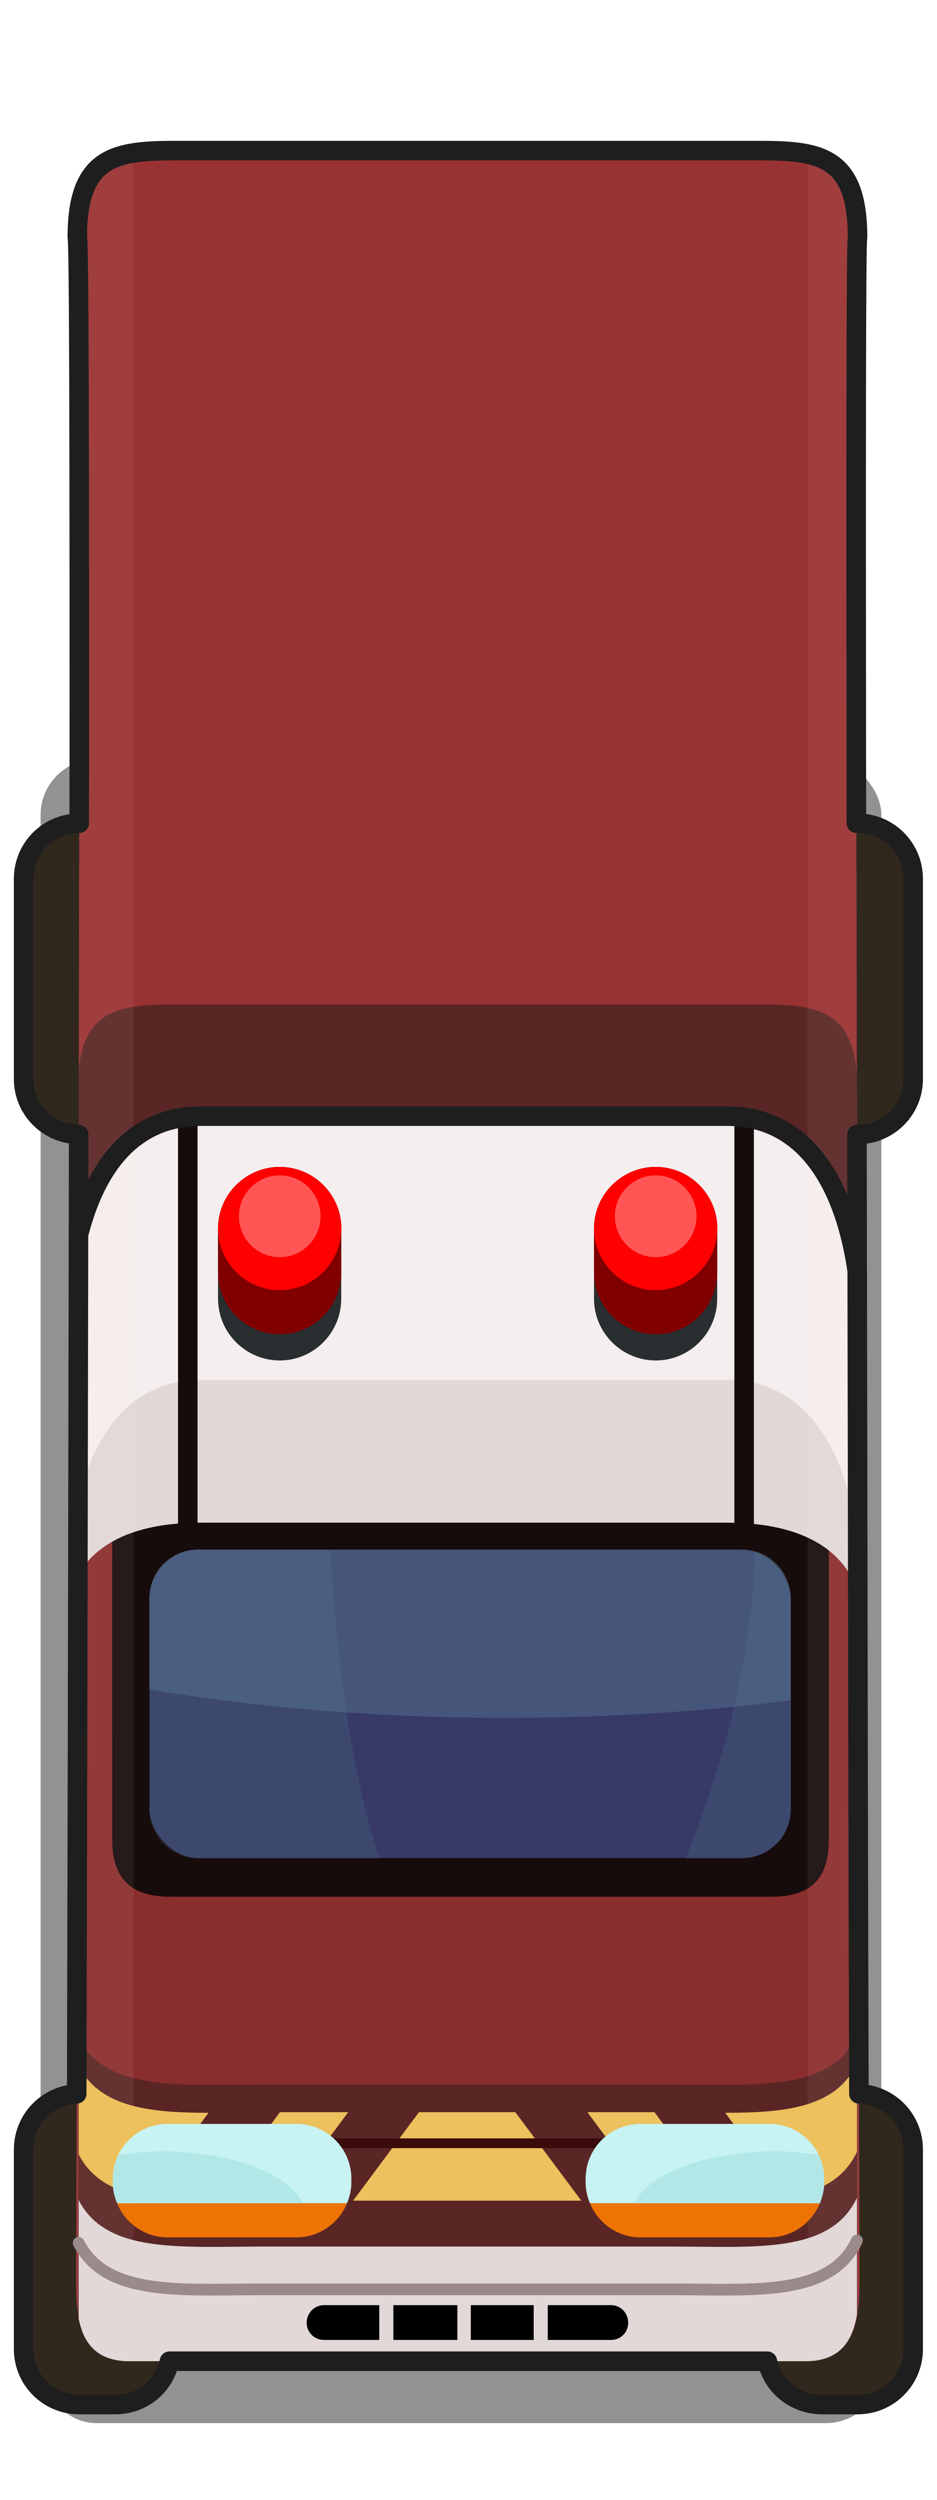 <?xml version="1.0" encoding="UTF-8" standalone="no"?>
<svg xmlns:svg="http://www.w3.org/2000/svg" xmlns="http://www.w3.org/2000/svg" xmlns:xlink="http://www.w3.org/1999/xlink" version="1.0" width="100%" height="100%" viewBox="0 0 48 128" id="svg2383" style="display:inline">
<defs id="defs2385"/>
<g id="layer3" style="display:inline">
<rect width="43.07" height="85.19" ry="2.84" x="2.08" y="38.88" id="r3855" style="fill:#090805;fill-opacity:0.44;fill-rule:evenodd;stroke:none;marker:none;visibility:visible;display:inline;overflow:visible;enable-background:accumulate"/>
<rect width="7.52" height="15.92" ry="2.84" x="1.21" y="42.16" id="r3641" style="fill:#31281d;fill-opacity:1;fill-rule:evenodd;stroke:none;marker:none;visibility:visible;display:inline;overflow:visible;enable-background:accumulate"/>
<rect width="7.52" height="15.92" ry="2.84" x="39.26" y="42.16" id="r3643" style="fill:#31281d;fill-opacity:1;fill-rule:evenodd;stroke:none;marker:none;visibility:visible;display:inline;overflow:visible;enable-background:accumulate"/>
<rect width="7.52" height="15.92" ry="2.84" x="1.21" y="107.20" id="r3639" style="fill:#31281d;fill-opacity:1;fill-rule:evenodd;stroke:none;marker:none;visibility:visible;display:inline;overflow:visible;enable-background:accumulate"/>
<rect width="7.52" height="15.92" ry="2.84" x="39.26" y="107.20" id="r3637" style="fill:#31281d;fill-opacity:1;fill-rule:evenodd;stroke:none;marker:none;visibility:visible;display:inline;overflow:visible;enable-background:accumulate"/>
<path d="M 9.06,7.71 C 6.19,7.71 4.27,7.91 4,11.28 C 3.99,11.32 4.00,11.36 4,11.40 C 4.00,12.31 4.02,12.96 4.03,14.31 C 4.04,15.70 4.05,17.74 4.06,20.34 C 4.06,21.94 4.06,22.96 4.06,24.81 C 4.07,29.67 4.06,34.88 4.06,42.15 C 4.05,47.54 4.04,52.29 4.03,58.09 C 4.02,59.33 4.03,60.25 4.03,61.5 C 3.99,82.65 3.95,100.00 3.93,107.21 C 3.93,108.65 3.90,116.03 3.90,116.18 C 3.90,118.09 3.74,120.90 6.62,120.90 C 7.31,120.90 8,120.90 8.68,120.90 C 18.89,120.90 29.10,120.90 39.31,120.90 C 39.96,120.90 40.62,120.90 41.28,120.90 C 44.15,120.90 44.03,118.09 44.03,116.18 C 44.03,116.03 44.00,108.65 44,107.21 C 43.98,102.72 43.95,89.14 43.93,78.71 C 43.91,69.94 43.92,67.73 43.90,58.09 C 43.89,52.29 43.88,47.54 43.87,42.15 C 43.86,30.90 43.85,20.19 43.87,14.31 C 43.87,12.96 43.89,12.31 43.90,11.40 C 43.90,11.34 43.90,11.33 43.90,11.28 C 43.63,7.91 41.71,7.71 38.84,7.71 C 28.91,7.71 18.98,7.71 9.06,7.71 z" id="p2462" style="fill:#993232;fill-opacity:1;fill-rule:evenodd;stroke:none;"/>
<path d="M 9.06,51.43 C 6.26,51.43 4.37,51.62 4.03,54.75 C 4.02,56.82 4.03,58.40 4.03,60.5 C 4.03,60.56 4.03,60.68 4.03,60.75 C 4.03,61.02 4.03,61.22 4.03,61.5 C 4.07,72.73 4.04,95.10 4,118.53 C 4.00,118.54 3.99,118.55 4,118.56 C 4.21,119.83 4.84,120.90 6.62,120.90 C 18.17,120.90 29.72,120.90 41.28,120.90 C 43.16,120.90 43.74,119.70 43.93,118.34 C 43.87,91.70 43.83,65.94 43.90,58.56 C 43.90,57.31 43.90,56.36 43.90,55.12 C 43.90,55.08 43.90,55.04 43.90,55 C 43.63,51.63 41.71,51.43 38.84,51.43 C 28.91,51.43 18.98,51.43 9.06,51.43 z" id="p2467" style="fill:#5a2525;fill-opacity:1;fill-rule:evenodd;stroke:none;"/>
<path d="M 4.03,73.56 C 4.03,79.65 4.04,91.62 4.03,104.36 C 5.44,107.11 9.24,106.73 13.43,106.73 C 20.43,106.73 27.43,106.73 34.43,106.73 C 38.69,106.73 42.54,107.12 43.90,104.23 C 43.87,85.93 43.85,78.92 43.90,73.50 C 32.30,73.50 14.68,73.56 4.03,73.56 z" id="r3264" style="fill:#8a2d2d;fill-opacity:1;fill-rule:evenodd;stroke:none;marker:none;visibility:visible;display:inline;overflow:visible;enable-background:accumulate"/>
<path d="M 5.75,76.78 C 5.74,82.97 5.75,92.27 5.75,94.15 C 5.74,96.03 6.53,97.12 8.75,97.12 C 19,97.12 29.25,97.12 39.5,97.12 C 41.71,97.12 42.46,96.03 42.46,94.15 C 42.46,92.27 42.46,82.97 42.46,76.78 L 5.75,76.78 z" id="p3273" style="fill:#170c0c;fill-opacity:1;fill-rule:evenodd;stroke:none;"/>
<path d="M 10.31,57.15 C 6.46,57.15 4.78,60.27 4.03,63.18 C 4.03,66.40 4.03,76.49 4.03,80.59 C 4.78,79.31 6.46,77.96 10.31,77.96 C 19.28,77.96 28.25,77.96 37.21,77.96 C 41.90,77.96 43.42,79.98 43.90,81.40 C 43.90,77.69 43.90,67.93 43.90,64.99 C 43.42,61.75 41.90,57.15 37.21,57.15 C 28.25,57.15 19.28,57.15 10.31,57.15 z" id="r3307" style="fill:#f5eeee;fill-opacity:1;fill-rule:evenodd;stroke:none;marker:none;visibility:visible;display:inline;overflow:visible;enable-background:accumulate"/>
<path d="M 10.31,70.65 C 6.46,70.65 4.78,73.78 4.03,76.68 C 4.03,78.06 4.03,79.67 4.03,80.59 C 4.78,79.31 6.46,77.96 10.31,77.96 C 19.28,77.96 28.25,77.96 37.21,77.96 C 41.90,77.96 43.42,79.98 43.90,81.40 C 43.90,80.74 43.90,79.46 43.90,78.5 C 43.42,75.26 41.90,70.65 37.21,70.65 C 28.25,70.65 19.28,70.65 10.31,70.65 z" id="p3310" style="fill:#e2d8d8;fill-opacity:1;fill-rule:evenodd;stroke:none;marker:none;visibility:visible;display:inline;overflow:visible;enable-background:accumulate"/>
<path d="M 6.84,7.84 C 5.23,8.10 4.19,8.89 4,11.28 C 3.99,11.32 4.00,11.36 4,11.40 C 4.00,12.31 4.02,12.96 4.03,14.31 C 4.04,15.70 4.05,17.74 4.06,20.34 C 4.06,21.94 4.06,22.96 4.06,24.81 C 4.07,29.67 4.06,34.88 4.06,42.15 C 4.05,47.54 4.04,52.29 4.03,58.09 C 4.02,59.33 4.03,60.25 4.03,61.5 C 3.99,82.65 3.95,100.00 3.93,107.21 C 3.93,108.65 3.90,116.03 3.90,116.18 C 3.90,118.09 3.74,120.90 6.62,120.90 C 6.69,120.90 6.77,120.90 6.84,120.90 L 6.84,7.84 z M 41.37,7.90 L 41.37,120.90 C 44.14,120.84 44.03,118.07 44.03,116.18 C 44.03,116.03 44.00,108.65 44,107.21 C 43.98,102.72 43.95,89.14 43.93,78.71 C 43.91,69.94 43.92,67.73 43.90,58.09 C 43.89,52.29 43.88,47.54 43.87,42.15 C 43.86,30.90 43.85,20.19 43.87,14.31 C 43.87,12.96 43.89,12.31 43.90,11.40 C 43.90,11.36 43.90,11.32 43.90,11.28 C 43.72,9.05 42.79,8.21 41.37,7.90 z" id="p3242" style="fill:#ffe3e3;fill-opacity:0.07;fill-rule:evenodd;stroke:none;"/>
<rect width="32.85" height="15.79" ry="2.50" x="7.66" y="79.35" id="r3300" style="fill:#363a65;fill-opacity:1;fill-rule:evenodd;stroke:none;marker:none;visibility:visible;display:inline;overflow:visible;enable-background:accumulate"/>
<path d="M 10.15,79.34 C 8.76,79.34 7.65,80.45 7.65,81.84 L 7.65,92.65 C 7.65,94.04 8.76,95.15 10.15,95.15 L 19.43,95.15 C 18.01,90.82 17.28,85.16 16.90,79.34 L 10.15,79.34 z M 38.68,79.43 C 38.51,85.19 36.86,90.93 35.12,95.15 L 38,95.15 C 39.38,95.15 40.50,94.04 40.5,92.65 L 40.5,81.84 C 40.5,80.68 39.74,79.72 38.68,79.43 z" id="p3650" style="fill:#649aa4;fill-opacity:0.15;fill-rule:evenodd;stroke:none;"/>
<path d="M 43.90,105.65 C 42.84,107.91 40.25,108.18 37.15,108.18 L 40.37,112.5 C 41.97,112.22 43.24,111.59 43.90,110.18 C 43.90,108.13 43.90,107.43 43.90,105.65 z M 4.03,105.78 C 4.03,107.60 4.03,108.43 4.03,110.31 C 4.71,111.63 5.94,112.23 7.5,112.5 L 10.68,108.18 C 7.66,108.18 5.12,107.90 4.03,105.78 z M 14.34,108.15 L 10.96,112.71 C 11.77,112.71 12.58,112.68 13.43,112.68 C 13.78,112.68 14.12,112.68 14.46,112.68 L 17.84,108.15 C 16.67,108.15 15.51,108.15 14.34,108.15 z M 21.46,108.15 L 18.09,112.68 C 21.98,112.68 25.88,112.68 29.78,112.68 L 26.40,108.15 C 24.76,108.15 23.11,108.15 21.46,108.15 z M 30.09,108.15 L 33.46,112.68 C 33.79,112.68 34.11,112.68 34.43,112.68 C 35.28,112.68 36.10,112.71 36.90,112.71 L 33.53,108.15 C 32.38,108.15 31.23,108.15 30.09,108.15 z" id="r3315" style="fill:#edc15d;fill-opacity:1;fill-rule:evenodd;stroke:none;marker:none;visibility:visible;display:inline;overflow:visible;enable-background:accumulate"/>
<path d="M 43.90,112.53 C 42.54,115.42 38.69,115.03 34.43,115.03 C 27.43,115.03 20.43,115.03 13.43,115.03 C 9.24,115.03 5.44,115.40 4.03,112.65 C 4.03,113.54 4.03,116.14 4.03,118.71 C 4.26,119.92 4.91,120.90 6.62,120.90 C 18.17,120.90 29.72,120.90 41.28,120.90 C 43.08,120.90 43.69,119.79 43.90,118.5 C 43.90,115.98 43.90,113.39 43.90,112.53 z" id="p3326" style="fill:#e2d8d8;fill-opacity:1;fill-rule:evenodd;stroke:none;marker:none;visibility:visible;display:inline;overflow:visible;enable-background:accumulate"/>
<path d="M 43.90,114.72 C 42.54,117.61 38.69,117.22 34.43,117.22 C 27.43,117.22 20.43,117.22 13.43,117.22 C 9.24,117.22 5.44,117.59 4.03,114.84" id="p3611" style="fill:none;fill-opacity:1;fill-rule:evenodd;stroke:#9a8a8a;stroke-width:0.60;stroke-linecap:round;stroke-linejoin:round;marker:none;stroke-miterlimit:4;stroke-dasharray:none;stroke-dashoffset:0;stroke-opacity:1;visibility:visible;display:inline;overflow:visible;enable-background:accumulate"/>
<path d="M 16.37,109.74 L 31.41,109.74" id="p3609" style="fill:none;fill-rule:evenodd;stroke:#3b0a0a;stroke-width:0.5;stroke-linecap:butt;stroke-linejoin:miter;stroke-miterlimit:4;stroke-dasharray:none;stroke-opacity:1"/>
<g id="g4425">
<path d="M 42.00,112.81 C 41.58,113.83 40.58,114.56 39.41,114.56 L 32.81,114.56 C 31.64,114.56 30.64,113.83 30.22,112.81 L 42.00,112.81 z" id="p4412" style="fill:#ee7303;fill-opacity:1;fill-rule:evenodd;stroke:none;marker:none;visibility:visible;display:inline;overflow:visible;enable-background:accumulate"/>
<path d="M 39.41,108.75 C 40.96,108.75 42.22,110.00 42.22,111.56 L 42.22,111.75 C 42.22,112.12 42.13,112.48 42.00,112.81 L 30.22,112.81 C 30.08,112.48 30.00,112.12 30.00,111.75 L 30.00,111.56 C 30.00,110.00 31.26,108.75 32.81,108.75 L 39.41,108.75 z" id="p4414" style="fill:#c7f3f3;fill-opacity:1;fill-rule:evenodd;stroke:none;marker:none;visibility:visible;display:inline;overflow:visible;enable-background:accumulate"/>
<path d="M 39.78,110.15 C 40.53,110.15 41.25,110.25 41.94,110.34 C 42.12,110.71 42.22,111.12 42.22,111.56 L 42.22,111.75 C 42.22,112.12 42.13,112.48 42.00,112.81 L 32.50,112.81 C 33.19,111.29 36.19,110.15 39.78,110.15 z" id="p4416" style="fill:#b2e7e7;fill-opacity:1;fill-rule:evenodd;stroke:none;marker:none;visibility:visible;display:inline;overflow:visible;enable-background:accumulate"/>
</g>
<path d="M 16.59,118.03 C 16.10,118.03 15.71,118.44 15.71,118.93 C 15.71,119.42 16.10,119.81 16.59,119.81 L 19.43,119.81 L 19.43,118.03 L 16.59,118.03 z M 20.15,118.03 L 20.15,119.81 L 23.43,119.81 L 23.43,118.03 L 20.15,118.03 z M 24.12,118.03 L 24.12,119.81 L 27.34,119.81 L 27.34,118.03 L 24.12,118.03 z M 28.06,118.03 L 28.06,119.81 L 31.31,119.81 C 31.80,119.81 32.18,119.42 32.18,118.93 C 32.18,118.44 31.80,118.03 31.31,118.03 L 28.06,118.03 z" id="r3613" style="fill:#000000;fill-opacity:1;fill-rule:evenodd;stroke:none;marker:none;visibility:visible;display:inline;overflow:visible;enable-background:accumulate"/>
<path d="M 10.15,79.34 C 8.76,79.34 7.65,80.45 7.65,81.84 L 7.65,86.5 C 13.03,87.41 19.23,87.96 25.87,87.96 C 31.06,87.96 36.02,87.64 40.5,87.06 L 40.5,81.84 C 40.5,80.45 39.38,79.34 38,79.34 L 10.15,79.34 z" id="p3645" style="fill:#648aa4;fill-opacity:0.34;fill-rule:evenodd;stroke:none;marker:none;visibility:visible;display:inline;overflow:visible;enable-background:accumulate"/>
<path d="M 9.62,57.37 L 9.62,78.37" id="p3666" style="fill:none;fill-rule:evenodd;stroke:#170c0c;stroke-width:1px;stroke-linecap:butt;stroke-linejoin:miter;stroke-opacity:1"/>
<path d="M 38.12,57.37 L 38.12,78.37" id="p3668" style="fill:none;fill-rule:evenodd;stroke:#170c0c;stroke-width:1px;stroke-linecap:butt;stroke-linejoin:miter;stroke-opacity:1"/>
<path d="M 43.90,64.99 C 43.42,61.75 41.90,57.15 37.21,57.15 C 28.25,57.15 19.28,57.15 10.31,57.15 C 6.46,57.15 4.78,60.27 4.03,63.18" id="p3655" style="fill:none;fill-opacity:1;fill-rule:evenodd;stroke:#1e1e1e;stroke-width:1px;stroke-linecap:butt;stroke-linejoin:round;marker:none;stroke-miterlimit:4;stroke-dasharray:none;stroke-dashoffset:0;stroke-opacity:1;visibility:visible;display:inline;overflow:visible;enable-background:accumulate"/>
<path d="M 9.06,7.71 C 5.96,7.71 3.96,7.95 3.96,12.15 C 4.05,12.23 4.07,23.87 4.06,42.15 C 2.48,42.15 1.21,43.42 1.21,45 L 1.21,55.25 C 1.21,56.81 2.47,58.07 4.03,58.09 C 3.99,81.63 3.95,99.47 3.93,107.21 C 2.42,107.28 1.21,108.53 1.21,110.06 L 1.21,120.28 C 1.21,121.85 2.48,123.12 4.06,123.12 L 5.90,123.12 C 7.27,123.12 8.41,122.19 8.68,120.90 C 18.89,120.90 29.10,120.90 39.31,120.90 C 39.58,122.19 40.75,123.12 42.12,123.12 L 43.93,123.12 C 45.51,123.12 46.78,121.85 46.78,120.28 L 46.78,110.06 C 46.78,108.50 45.54,107.25 44,107.21 C 43.97,99.47 43.94,81.63 43.90,58.09 L 43.93,58.09 C 45.51,58.09 46.78,56.82 46.78,55.25 L 46.78,45 C 46.78,43.42 45.51,42.15 43.93,42.15 L 43.87,42.15 C 43.85,23.87 43.85,12.23 43.93,12.15 C 43.93,7.95 41.94,7.71 38.84,7.71 C 28.91,7.71 18.98,7.71 9.06,7.71 z" id="p3332" style="fill:none;fill-opacity:1;fill-rule:evenodd;stroke:#1e1e1e;stroke-width:1px;stroke-linecap:butt;stroke-linejoin:round;marker:none;stroke-miterlimit:4;stroke-dasharray:none;stroke-dashoffset:0;stroke-opacity:1;visibility:visible;display:inline;overflow:visible;enable-background:accumulate"/>
<g transform="translate(-36.72,33.82)" id="g3670" style="display:inline">
<path d="M 70.31,25.93 C 68.57,25.93 67.15,27.35 67.15,29.09 C 67.15,30.12 67.15,31.26 67.15,32.68 C 67.15,34.42 68.57,35.84 70.31,35.84 C 72.05,35.84 73.46,34.42 73.46,32.68 C 73.46,31.34 73.46,30.59 73.46,29.09 C 73.46,27.35 72.05,25.93 70.31,25.93 z" id="p3672" style="opacity:1;fill:#292e30;fill-opacity:1;fill-rule:evenodd;stroke:none;marker:none;visibility:visible;display:inline;overflow:visible;enable-background:accumulate"/>
<path d="M 70.31,25.93 C 68.57,25.93 67.15,27.35 67.15,29.09 C 67.15,29.73 67.15,30.56 67.15,31.34 C 67.15,33.08 68.57,34.50 70.31,34.5 C 72.05,34.5 73.46,33.08 73.46,31.34 C 73.46,30.66 73.46,30.03 73.46,29.09 C 73.46,27.35 72.05,25.93 70.31,25.93 z" id="p3674" style="opacity:1;fill:#800000;fill-opacity:1;fill-rule:evenodd;stroke:none;marker:none;visibility:visible;display:inline;overflow:visible;enable-background:accumulate"/>
<path d="M 33.59,59.75 C 31.85,59.75 30.43,61.16 30.43,62.90 C 30.43,64.64 31.85,66.06 33.59,66.06 C 35.33,66.06 36.74,64.64 36.75,62.90 C 36.75,61.16 35.33,59.75 33.59,59.75 z" transform="translate(36.72,-33.82)" id="p3676" style="opacity:1;fill:#ff0000;fill-opacity:1;fill-rule:evenodd;stroke:none;marker:none;visibility:visible;display:inline;overflow:visible;enable-background:accumulate"/>
<path d="M 33.59,60.18 C 32.44,60.18 31.50,61.12 31.5,62.28 C 31.5,63.43 32.44,64.37 33.59,64.37 C 34.74,64.37 35.68,63.43 35.68,62.28 C 35.68,61.12 34.74,60.18 33.59,60.18 z" transform="translate(36.72,-33.82)" id="p3678" style="opacity:1;fill:#ff5555;fill-opacity:1;fill-rule:evenodd;stroke:none;marker:none;visibility:visible;display:inline;overflow:visible;enable-background:accumulate"/>
</g>
<use transform="translate(-19.26,0)" id="use3680" x="0" y="0" width="96" height="80" xlink:href="#g3670"/>
<g transform="translate(0,48)" id="g3602" style="display:inline">
<path d="M 6,64.81 C 6.41,65.83 7.41,66.56 8.59,66.56 L 15.18,66.56 C 16.36,66.56 17.36,65.83 17.78,64.81 L 6,64.81 z" id="r3580" style="opacity:1;fill:#ee7303;fill-opacity:1;fill-rule:evenodd;stroke:none;marker:none;visibility:visible;display:inline;overflow:visible;enable-background:accumulate"/>
<path d="M 8.59,60.75 C 7.03,60.75 5.78,62.00 5.78,63.56 L 5.78,63.75 C 5.78,64.12 5.86,64.48 6,64.81 L 17.78,64.81 C 17.91,64.48 18,64.12 18,63.75 L 18,63.56 C 18,62.00 16.74,60.75 15.18,60.75 L 8.59,60.75 z" id="r3591" style="opacity:1;fill:#c7f3f3;fill-opacity:1;fill-rule:evenodd;stroke:none;marker:none;visibility:visible;display:inline;overflow:visible;enable-background:accumulate"/>
<path d="M 8.21,62.15 C 7.46,62.15 6.74,62.25 6.06,62.34 C 5.88,62.71 5.78,63.12 5.78,63.56 L 5.78,63.75 C 5.78,64.12 5.86,64.48 6,64.81 L 15.5,64.81 C 14.80,63.29 11.80,62.15 8.21,62.15 z" id="p3597" style="opacity:1;fill:#b2e7e7;fill-opacity:1;fill-rule:evenodd;stroke:none;marker:none;visibility:visible;display:inline;overflow:visible;enable-background:accumulate"/>
</g>
</g>
</svg>
